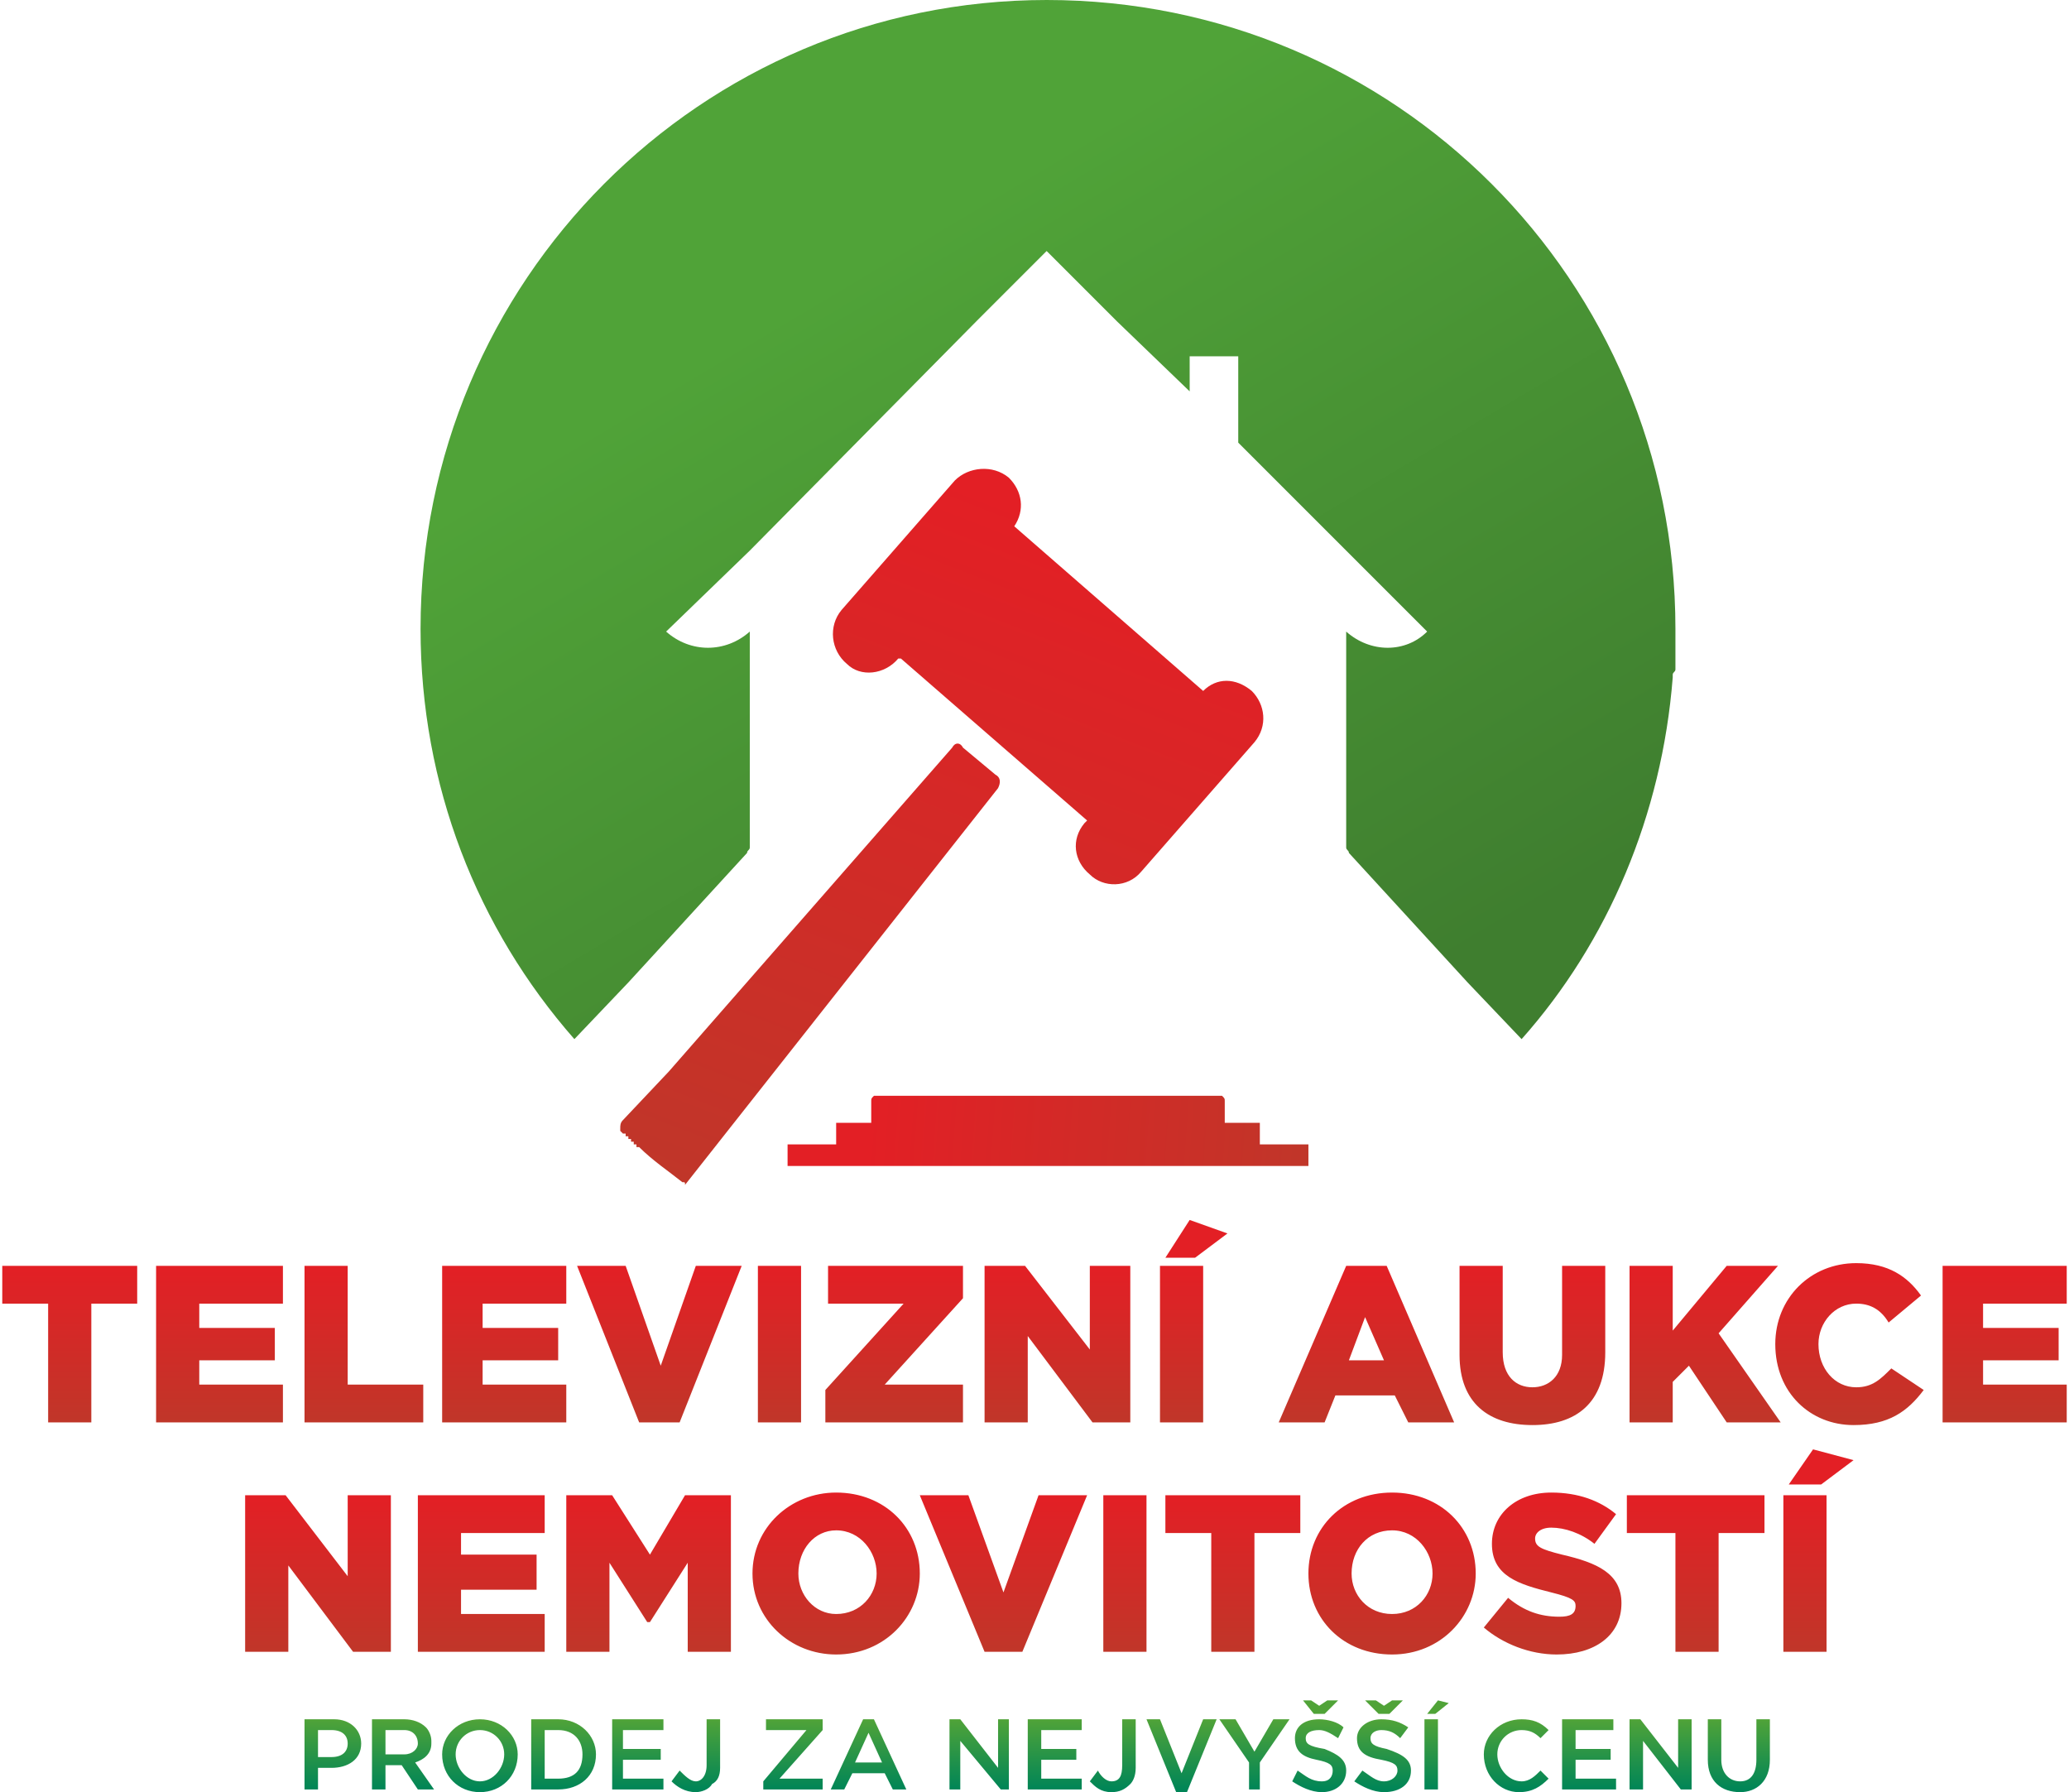 <?xml version="1.0" encoding="UTF-8"?>
<!DOCTYPE svg PUBLIC "-//W3C//DTD SVG 1.1//EN" "http://www.w3.org/Graphics/SVG/1.1/DTD/svg11.dtd">
<!-- Creator: CorelDRAW -->
<svg xmlns="http://www.w3.org/2000/svg" xml:space="preserve" width="112px" height="97px" version="1.1" style="shape-rendering:geometricPrecision; text-rendering:geometricPrecision; image-rendering:optimizeQuality; fill-rule:evenodd; clip-rule:evenodd"
viewBox="0 0 7.65 6.64"
 xmlns:xlink="http://www.w3.org/1999/xlink"
 xmlns:xodm="http://www.corel.com/coreldraw/odm/2003">
 <defs>
  <style type="text/css">
   <![CDATA[
    .fil2 {fill:url(#id0)}
    .fil1 {fill:url(#id1)}
    .fil4 {fill:url(#id2)}
    .fil7 {fill:url(#id3);fill-rule:nonzero}
    .fil6 {fill:url(#id4);fill-rule:nonzero}
    .fil0 {fill:url(#id5);fill-rule:nonzero}
    .fil3 {fill:url(#id6);fill-rule:nonzero}
    .fil5 {fill:url(#id7);fill-rule:nonzero}
   ]]>
  </style>
  <linearGradient id="id0" gradientUnits="userSpaceOnUse" x1="5.91" y1="2.37" x2="5.91" y2="2.37">
   <stop offset="0" style="stop-opacity:1; stop-color:#50A338"/>
   <stop offset="1" style="stop-opacity:1; stop-color:#3F7E2F"/>
  </linearGradient>
  <linearGradient id="id1" gradientUnits="userSpaceOnUse" xlink:href="#id0" x1="5.91" y1="2.36" x2="5.91" y2="2.36">
  </linearGradient>
  <linearGradient id="id2" gradientUnits="userSpaceOnUse" xlink:href="#id0" x1="3.87" y1="0.57" x2="5.58" y2="3.44">
  </linearGradient>
  <linearGradient id="id3" gradientUnits="userSpaceOnUse" x1="3.51" y1="6.37" x2="3.51" y2="6.63">
   <stop offset="0" style="stop-opacity:1; stop-color:#50A338"/>
   <stop offset="1" style="stop-opacity:1; stop-color:#008557"/>
  </linearGradient>
  <linearGradient id="id4" gradientUnits="userSpaceOnUse" x1="4.24" y1="5.54" x2="4.24" y2="6.12">
   <stop offset="0" style="stop-opacity:1; stop-color:#E31F25"/>
   <stop offset="1" style="stop-opacity:1; stop-color:#C03629"/>
  </linearGradient>
  <linearGradient id="id5" gradientUnits="userSpaceOnUse" xlink:href="#id4" x1="3.21" y1="4.13" x2="4.85" y2="4.25">
  </linearGradient>
  <linearGradient id="id6" gradientUnits="userSpaceOnUse" xlink:href="#id4" x1="3.53" y1="1.78" x2="2.52" y2="4.38">
  </linearGradient>
  <linearGradient id="id7" gradientUnits="userSpaceOnUse" xlink:href="#id4" x1="4.45" y1="4.69" x2="4.45" y2="5.27">
  </linearGradient>
 </defs>
 <g id="Vrstva_x0020_1">
  <g id="_105555565675904">
   <path class="fil0" d="M3.23 4.06c0,0 0.01,0 0.02,0l1.25 0c0.01,0 0.02,0 0.02,0 0.01,0.01 0.01,0.01 0.01,0.02l0 0.08 0.13 0 0 0.08 0.18 0 0 0.08 -1.93 0 0 -0.08 0.18 0 0 -0.08 0.13 0 0 -0.08c0,-0.01 0,-0.01 0.01,-0.02z"/>
   <path class="fil1" d="M5.91 2.36c0,0 0,-0.01 0,-0.01z"/>
   <path class="fil2" d="M5.91 2.38c0,0 0,-0.01 0,-0.01z"/>
   <path class="fil3" d="M3.69 2.92c0.01,-0.02 0.01,-0.04 -0.01,-0.05l-0.12 -0.1c-0.01,-0.02 -0.03,-0.02 -0.04,0l-1.05 1.2 -0.17 0.18c-0.01,0.01 -0.01,0.02 -0.01,0.03l0 0 0 0 0 0 0 0 0 0 0 0 0 0 0 0 0 0 0 0 0 0 0 0 0 0 0 0 0 0 0 0 0 0 0 0 0 0 0 0 0 0 0 0 0 0 0 0 0 0 0 0 0 0 0 0 0 0 0 0 0 0 0 0 0 0 0 0 0 0 0 0 0 0 0 0 0 0 0 0 0 0 0 0 0 0 0 0 0 0 0 0 0 0 0 0 0 0 0 0 0 0 0 0 0 0 0 0 0 0.01 0 0 0 0 0 0 0 0 0 0 0 0 0 0 0 0 0 0 0 0 0 0 0 0 0 0 0 0 0 0 0 0 0 0 0 0 0 0 0 0 0 0 0 0 0 0 0 0 0 0 0 0 0 0 0 0 0 0 0 0 0 0 0 0 0 0 0 0 0 0 0 0 0 0 0 0 0 0 0 0 0 0 0 0 0 0 0 0 0 0 0 0 0 0 0 0 0 0 0 0 0 0 0 0 0 0 0 0 0 0 0 0 0 0 0 0 0 0 0 0 0 0 0 0 0 0 0 0 0 0 0 0 0.01 0.01 0 0 0 0 0 0 0 0 0 0 0 0 0 0 0 0 0 0 0 0 0 0 0 0 0 0 0 0 0 0 0 0 0 0 0 0 0 0 0 0 0 0 0 0 0 0 0 0 0 0 0 0 0 0 0 0 0 0 0 0 0 0 0 0 0 0 0 0 0 0 0 0 0.01 0 0 0 0 0 0 0 0 0 0 0 0 0 0 0 0 0.01 0 0 0 0 0 0 0 0 0 0 0 0 0 0 0 0 0 0 0 0 0 0 0 0 0 0 0 0 0 0 0 0 0 0 0 0 0 0 0 0 0 0 0 0 0 0 0 0 0.01 0 0 0 0 0 0 0 0 0 0 0 0 0 0 0 0 0 0 0.01 0 0 0 0 0 0 0 0 0 0 0 0 0 0 0 0 0 0 0 0 0 0 0 0 0 0 0 0 0 0 0 0 0 0 0 0 0.01 0 0 0 0 0 0 0 0 0 0 0 0 0 0 0 0 0 0 0 0 0 0 0 0 0 0 0.01 0 0 0 0 0 0 0 0 0 0 0 0 0 0 0.01 0 0 0 0 0 0 0.01 0 0 0 0 0 0 0 0 0 0 0 0 0 0 0 0 0 0 0 0 0 0 0 0 0 0 0 0 0.01 0 0 0 0 0 0 0 0 0 0 0 0 0 0 0 0 0 0 0 0 0 0 0 0 0 0 0 0 0 0 0 0 0 0 0 0 0 0 0 0 0 0 0 0 0 0 0 0 0 0 0 0 0 0 0.01 0 0 0 0 0 0 0 0 0 0 0 0 0 0 0 0 0 0 0.01 0 0 0 0 0 0 0 0 0 0 0 0 0 0 0 0 0 0 0 0 0 0 0 0 0 0 0 0 0 0 0 0 0 0 0 0 0 0 0 0 0 0 0 0 0 0 0c0.05,0.05 0.11,0.09 0.16,0.13l0 0c0.01,0 0.01,0 0.01,0.01l1.16 -1.47zm-0.16 -1.14l-0.42 0.48c-0.05,0.06 -0.04,0.15 0.02,0.2 0.05,0.05 0.14,0.04 0.19,-0.02l0.01 0 0.69 0.6 -0.01 0.01c-0.05,0.06 -0.04,0.14 0.02,0.19 0.05,0.05 0.14,0.05 0.19,-0.01l0.42 -0.48c0.05,-0.06 0.04,-0.14 -0.01,-0.19 -0.06,-0.05 -0.13,-0.05 -0.18,0l-0.7 -0.61c0.04,-0.06 0.03,-0.13 -0.02,-0.18 -0.06,-0.05 -0.15,-0.04 -0.2,0.01z"/>
   <path class="fil4" d="M3.87 0c1.29,0 2.33,1.04 2.33,2.33 0,0.01 0,0.01 0,0.02l0 0c0,0.01 0,0.02 0,0.03l0 0c0,0.01 0,0.02 0,0.03l0 0c0,0.01 0,0.02 0,0.02l0 0.01c0,0 0,0.01 0,0.02l0 0.01c0,0 0,0.01 0,0.01 0,0.01 -0.01,0.01 -0.01,0.02l0 0.01c-0.04,0.51 -0.24,0.98 -0.56,1.34l-0.2 -0.21 -0.44 -0.48c0,-0.01 -0.01,-0.01 -0.01,-0.02l0 0c0,0 0,0 0,0l0 -0.8c0.09,0.08 0.22,0.08 0.3,0l-0.3 -0.3 0 0 -0.4 -0.4 0 -0.32 -0.18 0 0 0.13 -0.27 -0.26 -0.26 -0.26 -0.26 0.26 0 0 -0.84 0.85 -0.31 0.3c0.09,0.08 0.22,0.08 0.31,0l0 0.8c0,0 0,0 0,0l0 0c0,0.01 -0.01,0.01 -0.01,0.02l-0.44 0.48 -0.2 0.21c-0.36,-0.41 -0.57,-0.94 -0.57,-1.52 0,-1.29 1.04,-2.33 2.32,-2.33z"/>
   <path class="fil5" d="M0.17 5.27l0.16 0 0 -0.44 0.17 0 0 -0.14 -0.5 0 0 0.14 0.17 0 0 0.44zm0.4 0l0.47 0 0 -0.14 -0.31 0 0 -0.09 0.28 0 0 -0.12 -0.28 0 0 -0.09 0.31 0 0 -0.14 -0.47 0 0 0.58zm0.55 0l0.44 0 0 -0.14 -0.28 0 0 -0.44 -0.16 0 0 0.58zm0.51 0l0.46 0 0 -0.14 -0.31 0 0 -0.09 0.28 0 0 -0.12 -0.28 0 0 -0.09 0.31 0 0 -0.14 -0.46 0 0 0.58zm0.73 0l0.15 0 0.23 -0.58 -0.17 0 -0.13 0.37 -0.13 -0.37 -0.18 0 0.23 0.58zm0.44 0l0.16 0 0 -0.58 -0.16 0 0 0.58zm0.25 0l0.51 0 0 -0.14 -0.29 0 0.29 -0.32 0 -0.12 -0.5 0 0 0.14 0.28 0 -0.29 0.32 0 0.12zm0.59 0l0.16 0 0 -0.32 0.24 0.32 0.14 0 0 -0.58 -0.15 0 0 0.31 -0.24 -0.31 -0.15 0 0 0.58zm0.65 0l0.16 0 0 -0.58 -0.16 0 0 0.58zm0.02 -0.61l0.11 0 0.12 -0.09 -0.14 -0.05 -0.09 0.14zm0.42 0.61l0.17 0 0.04 -0.1 0.22 0 0.05 0.1 0.17 0 -0.25 -0.58 -0.15 0 -0.25 0.58zm0.26 -0.23l0.06 -0.16 0.07 0.16 -0.13 0zm0.68 0.24c0.16,0 0.27,-0.08 0.27,-0.27l0 -0.32 -0.16 0 0 0.33c0,0.08 -0.05,0.12 -0.11,0.12 -0.06,0 -0.11,-0.04 -0.11,-0.13l0 -0.32 -0.16 0 0 0.33c0,0.18 0.11,0.26 0.27,0.26zm0.36 -0.01l0.16 0 0 -0.15 0.06 -0.06 0.14 0.21 0.2 0 -0.23 -0.33 0.22 -0.25 -0.19 0 -0.2 0.24 0 -0.24 -0.16 0 0 0.58zm0.83 0.01c0.13,0 0.2,-0.05 0.26,-0.13l-0.12 -0.08c-0.04,0.04 -0.07,0.07 -0.13,0.07 -0.08,0 -0.14,-0.07 -0.14,-0.16l0 0c0,-0.08 0.06,-0.15 0.14,-0.15 0.05,0 0.09,0.02 0.12,0.07l0.12 -0.1c-0.05,-0.07 -0.12,-0.12 -0.24,-0.12 -0.17,0 -0.3,0.13 -0.3,0.3l0 0c0,0.18 0.13,0.3 0.29,0.3zm0.33 -0.01l0.46 0 0 -0.14 -0.31 0 0 -0.09 0.28 0 0 -0.12 -0.28 0 0 -0.09 0.31 0 0 -0.14 -0.46 0 0 0.58z"/>
   <path class="fil6" d="M0.9 6.12l0.16 0 0 -0.32 0.24 0.32 0.14 0 0 -0.58 -0.16 0 0 0.3 -0.23 -0.3 -0.15 0 0 0.58zm0.64 0l0.47 0 0 -0.14 -0.31 0 0 -0.09 0.28 0 0 -0.13 -0.28 0 0 -0.08 0.31 0 0 -0.14 -0.47 0 0 0.58zm0.55 0l0.16 0 0 -0.33 0.14 0.22 0.01 0 0.14 -0.22 0 0.33 0.16 0 0 -0.58 -0.17 0 -0.13 0.22 -0.14 -0.22 -0.17 0 0 0.58zm1 0.01c0.18,0 0.31,-0.14 0.31,-0.3l0 0c0,-0.17 -0.13,-0.3 -0.31,-0.3 -0.17,0 -0.31,0.13 -0.31,0.3l0 0c0,0.17 0.14,0.3 0.31,0.3zm0 -0.15c-0.08,0 -0.14,-0.07 -0.14,-0.15l0 0c0,-0.09 0.06,-0.16 0.14,-0.16 0.09,0 0.15,0.08 0.15,0.16l0 0c0,0.08 -0.06,0.15 -0.15,0.15zm0.55 0.14l0.14 0 0.24 -0.58 -0.18 0 -0.13 0.36 -0.13 -0.36 -0.18 0 0.24 0.58zm0.44 0l0.16 0 0 -0.58 -0.16 0 0 0.58zm0.4 0l0.16 0 0 -0.44 0.17 0 0 -0.14 -0.5 0 0 0.14 0.17 0 0 0.44zm0.67 0.01c0.18,0 0.31,-0.14 0.31,-0.3l0 0c0,-0.17 -0.13,-0.3 -0.31,-0.3 -0.18,0 -0.31,0.13 -0.31,0.3l0 0c0,0.17 0.13,0.3 0.31,0.3zm0 -0.15c-0.09,0 -0.15,-0.07 -0.15,-0.15l0 0c0,-0.09 0.06,-0.16 0.15,-0.16 0.09,0 0.15,0.08 0.15,0.16l0 0c0,0.08 -0.06,0.15 -0.15,0.15zm0.61 0.15c0.14,0 0.24,-0.07 0.24,-0.19l0 0c0,-0.11 -0.09,-0.15 -0.22,-0.18 -0.08,-0.02 -0.1,-0.03 -0.1,-0.06l0 0c0,-0.02 0.02,-0.04 0.06,-0.04 0.05,0 0.11,0.02 0.16,0.06l0.08 -0.11c-0.06,-0.05 -0.14,-0.08 -0.24,-0.08 -0.13,0 -0.22,0.08 -0.22,0.19l0 0c0,0.12 0.1,0.15 0.22,0.18 0.08,0.02 0.09,0.03 0.09,0.05l0 0c0,0.03 -0.02,0.04 -0.06,0.04 -0.07,0 -0.13,-0.02 -0.19,-0.07l-0.09 0.11c0.07,0.06 0.17,0.1 0.27,0.1zm0.44 -0.01l0.16 0 0 -0.44 0.17 0 0 -0.14 -0.51 0 0 0.14 0.18 0 0 0.44zm0.4 0l0.16 0 0 -0.58 -0.16 0 0 0.58zm0.02 -0.62l0.12 0 0.12 -0.09 -0.15 -0.04 -0.09 0.13z"/>
   <path class="fil7" d="M1.12 6.63l0.05 0 0 -0.08 0.05 0c0.06,0 0.11,-0.03 0.11,-0.09l0 0c0,-0.05 -0.04,-0.09 -0.1,-0.09l-0.11 0 0 0.26zm0.05 -0.12l0 -0.1 0.05 0c0.04,0 0.06,0.02 0.06,0.05l0 0c0,0.03 -0.02,0.05 -0.06,0.05l-0.05 0zm0.2 0.12l0.05 0 0 -0.09 0.06 0 0.06 0.09 0.06 0 -0.07 -0.1c0.03,-0.01 0.06,-0.03 0.06,-0.07l0 -0.01c0,-0.02 -0.01,-0.04 -0.02,-0.05 -0.02,-0.02 -0.05,-0.03 -0.08,-0.03l-0.12 0 0 0.26zm0.05 -0.13l0 -0.09 0.07 0c0.03,0 0.05,0.02 0.05,0.05l0 0c0,0.02 -0.02,0.04 -0.05,0.04l-0.07 0zm0.35 0.14c0.08,0 0.14,-0.06 0.14,-0.14l0 0c0,-0.07 -0.06,-0.13 -0.14,-0.13 -0.08,0 -0.14,0.06 -0.14,0.13l0 0c0,0.08 0.06,0.14 0.14,0.14zm0 -0.04c-0.05,0 -0.09,-0.05 -0.09,-0.1l0 0c0,-0.05 0.04,-0.09 0.09,-0.09 0.05,0 0.09,0.04 0.09,0.09l0 0c0,0.05 -0.04,0.1 -0.09,0.1zm0.19 0.03l0.1 0c0.08,0 0.14,-0.05 0.14,-0.13l0 0c0,-0.07 -0.06,-0.13 -0.14,-0.13l-0.1 0 0 0.26zm0.05 -0.04l0 -0.18 0.05 0c0.06,0 0.09,0.04 0.09,0.09l0 0c0,0.06 -0.03,0.09 -0.09,0.09l-0.05 0zm0.25 0.04l0.19 0 0 -0.04 -0.15 0 0 -0.07 0.14 0 0 -0.04 -0.14 0 0 -0.07 0.15 0 0 -0.04 -0.19 0 0 0.26zm0.31 0.01c0.02,0 0.05,-0.01 0.06,-0.03 0.02,-0.01 0.03,-0.03 0.03,-0.06l0 -0.18 -0.05 0 0 0.17c0,0.04 -0.02,0.06 -0.04,0.06 -0.02,0 -0.04,-0.02 -0.06,-0.04l-0.03 0.04c0.02,0.02 0.05,0.04 0.09,0.04zm0.25 -0.01l0.22 0 0 -0.04 -0.16 0 0.16 -0.18 0 -0.04 -0.21 0 0 0.04 0.15 0 -0.16 0.19 0 0.03zm0.25 0l0.05 0 0.03 -0.06 0.12 0 0.03 0.06 0.05 0 -0.12 -0.26 -0.04 0 -0.12 0.26zm0.09 -0.1l0.05 -0.11 0.05 0.11 -0.1 0zm0.35 0.1l0.04 0 0 -0.18 0.15 0.18 0.03 0 0 -0.26 -0.04 0 0 0.18 -0.14 -0.18 -0.04 0 0 0.26zm0.29 0l0.2 0 0 -0.04 -0.15 0 0 -0.07 0.13 0 0 -0.04 -0.13 0 0 -0.07 0.15 0 0 -0.04 -0.2 0 0 0.26zm0.31 0.01c0.03,0 0.05,-0.01 0.07,-0.03 0.01,-0.01 0.02,-0.03 0.02,-0.06l0 -0.18 -0.05 0 0 0.17c0,0.04 -0.01,0.06 -0.04,0.06 -0.02,0 -0.04,-0.02 -0.05,-0.04l-0.03 0.04c0.02,0.02 0.04,0.04 0.08,0.04zm0.24 0l0.04 0 0.11 -0.27 -0.05 0 -0.08 0.2 -0.08 -0.2 -0.05 0 0.11 0.27zm0.27 -0.01l0.04 0 0 -0.1 0.11 -0.16 -0.06 0 -0.07 0.12 -0.07 -0.12 -0.06 0 0.11 0.16 0 0.1zm0.27 0.01c0.05,0 0.09,-0.03 0.09,-0.08l0 0c0,-0.04 -0.03,-0.06 -0.08,-0.08 -0.06,-0.01 -0.07,-0.02 -0.07,-0.04l0 0c0,-0.02 0.02,-0.03 0.05,-0.03 0.02,0 0.04,0.01 0.07,0.03l0.02 -0.04c-0.02,-0.02 -0.06,-0.03 -0.09,-0.03 -0.06,0 -0.09,0.03 -0.09,0.07l0 0c0,0.05 0.03,0.07 0.08,0.08 0.05,0.01 0.06,0.02 0.06,0.04l0 0c0,0.02 -0.01,0.04 -0.04,0.04 -0.04,0 -0.06,-0.02 -0.09,-0.04l-0.02 0.04c0.03,0.02 0.07,0.04 0.11,0.04zm0.06 -0.34l-0.04 0 -0.03 0.02 -0.03 -0.02 -0.03 0 0.04 0.05 0.04 0 0.05 -0.05zm0.17 0.34c0.06,0 0.1,-0.03 0.1,-0.08l0 0c0,-0.04 -0.03,-0.06 -0.09,-0.08 -0.05,-0.01 -0.06,-0.02 -0.06,-0.04l0 0c0,-0.02 0.02,-0.03 0.04,-0.03 0.03,0 0.05,0.01 0.07,0.03l0.03 -0.04c-0.03,-0.02 -0.06,-0.03 -0.1,-0.03 -0.05,0 -0.09,0.03 -0.09,0.07l0 0c0,0.05 0.03,0.07 0.09,0.08 0.05,0.01 0.06,0.02 0.06,0.04l0 0c0,0.02 -0.02,0.04 -0.05,0.04 -0.03,0 -0.05,-0.02 -0.08,-0.04l-0.03 0.04c0.03,0.02 0.07,0.04 0.11,0.04zm0.07 -0.34l-0.04 0 -0.03 0.02 -0.03 -0.02 -0.04 0 0.05 0.05 0.04 0 0.05 -0.05zm0.08 0.33l0.05 0 0 -0.26 -0.05 0 0 0.26zm0.01 -0.28l0.03 0 0.05 -0.04 -0.04 -0.01 -0.04 0.05zm0.34 0.29c0.05,0 0.08,-0.02 0.11,-0.05l-0.03 -0.03c-0.02,0.02 -0.04,0.04 -0.07,0.04 -0.05,0 -0.09,-0.05 -0.09,-0.1l0 0c0,-0.05 0.04,-0.09 0.09,-0.09 0.03,0 0.05,0.01 0.07,0.03l0.03 -0.03c-0.03,-0.03 -0.06,-0.04 -0.1,-0.04 -0.08,0 -0.14,0.06 -0.14,0.13l0 0c0,0.08 0.06,0.14 0.13,0.14zm0.16 -0.01l0.2 0 0 -0.04 -0.15 0 0 -0.07 0.13 0 0 -0.04 -0.13 0 0 -0.07 0.14 0 0 -0.04 -0.19 0 0 0.26zm0.25 0l0.05 0 0 -0.18 0.14 0.18 0.04 0 0 -0.26 -0.05 0 0 0.18 -0.14 -0.18 -0.04 0 0 0.26zm0.41 0.01c0.06,0 0.11,-0.04 0.11,-0.12l0 -0.15 -0.05 0 0 0.15c0,0.05 -0.02,0.08 -0.06,0.08 -0.04,0 -0.07,-0.03 -0.07,-0.08l0 -0.15 -0.05 0 0 0.15c0,0.08 0.05,0.12 0.12,0.12z"/>
  </g>
 </g>
</svg>
